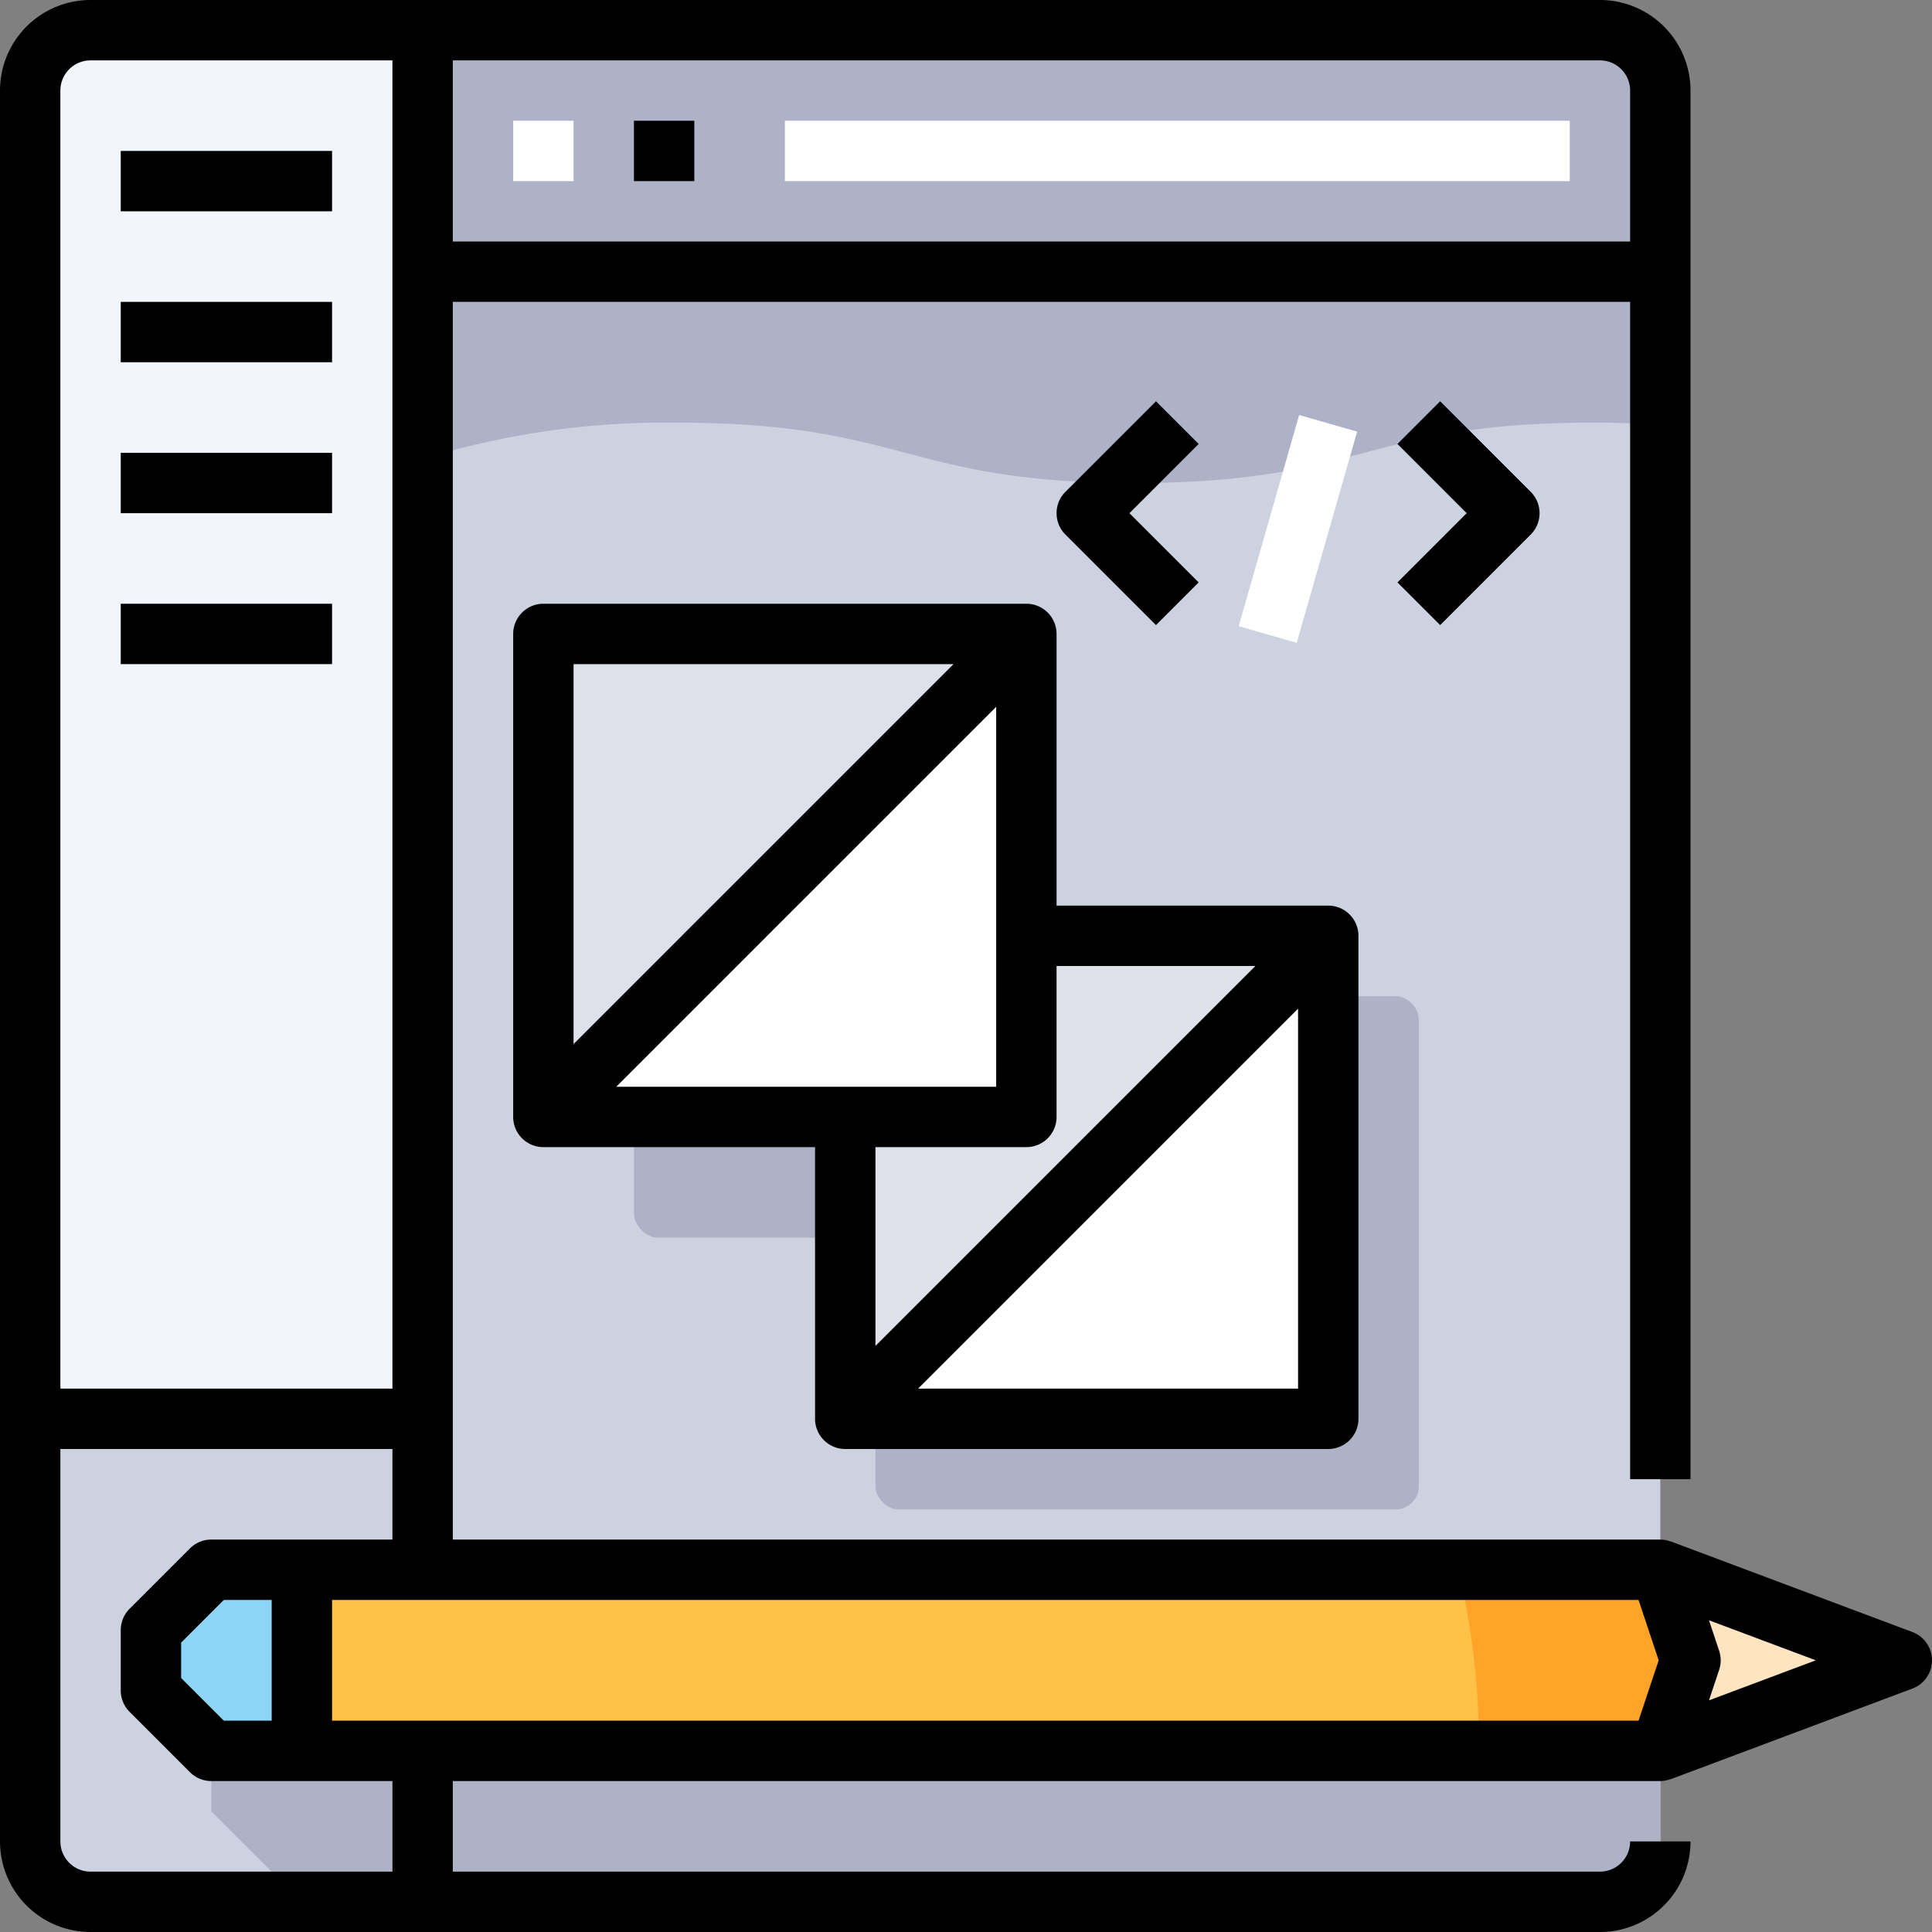 <svg xmlns="http://www.w3.org/2000/svg" viewBox="0 0 64 64"><rect x="0" y="0" width="64" height="64" fill="#808080" stroke="none"/><defs><style>.cls-1{fill:#cdd2e1;}.cls-2{fill:#f2f6fc;}.cls-3{fill:#adb2c7;}.cls-4{fill:#fff;}.cls-5{fill:#dfe1ea;}.cls-6{fill:#8dd5f6;}.cls-7{fill:#ffe4c2;}.cls-8{fill:#ffc247;}.cls-9{fill:#ffa426;}</style></defs><title>21-Coding</title><g id="_21-Coding" data-name="21-Coding"><path class="cls-1" d="M55,58v3a2.006,2.006,0,0,1-2,2H14V58Z"/><path class="cls-1" d="M14,58v5H3a2.006,2.006,0,0,1-2-2V47H14v5H7L5,54v2l2,2h7Z"/><path class="cls-2" d="M14,9V47H1V3A2.006,2.006,0,0,1,3,1H14Z"/><polygon class="cls-1" points="55 49 55 52 14 52 14 47 14 9 55 9 55 49"/><path class="cls-3" d="M55,3V9H14V1H53A2.006,2.006,0,0,1,55,3Z"/><path class="cls-3" d="M55,58H14v4H54.721A1.975,1.975,0,0,0,55,61Z"/><polygon class="cls-3" points="9 62 12 62 14 62 14 58 10 58 7 58 7 60 9 62"/><path class="cls-3" d="M14,9v6.206A27.314,27.314,0,0,1,22.394,14c7.6,0,7.6,2,15.2,2s7.6-2,15.2-2c.824,0,1.538.029,2.2.071V9Z"/><rect class="cls-3" x="21" y="30" width="14" height="11" rx="0.803" ry="0.803"/><rect class="cls-3" x="29" y="33" width="18" height="17" rx="0.763" ry="0.763"/><polygon class="cls-4" points="44 31 44 47 28 47 44 31"/><polygon class="cls-5" points="34 37 34 31 44 31 28 47 28 37 34 37"/><polygon class="cls-4" points="34 31 34 37 28 37 18 37 34 21 34 25 34 31"/><polygon class="cls-5" points="34 21 18 37 18 25 18 21 34 21"/><polygon class="cls-6" points="10 52 10 58 7 58 5 56 5 54 7 52 10 52"/><polygon class="cls-7" points="63 55 55 58 56 55 55 52 63 55"/><polygon class="cls-8" points="55 52 56 55 55 58 35 58 10 58 10 52 35 52 55 52"/><path class="cls-9" d="M56,55l-1-3H48.306a24.977,24.977,0,0,1,.687,6H55Z"/><rect class="cls-4" x="17" y="4" width="2" height="2"/><rect class="cls-4" x="26" y="4" width="26" height="2"/><path d="M28,48H44a1,1,0,0,0,1-1V31a1,1,0,0,0-1-1H35V21a1,1,0,0,0-1-1H18a1,1,0,0,0-1,1V37a1,1,0,0,0,1,1h9v9A1,1,0,0,0,28,48Zm2.414-2L43,33.414V46ZM41.586,32,29,44.586V38h5a1,1,0,0,0,1-1V32ZM20.414,36,33,23.414V36ZM31.586,22,19,34.586V22Z"/><rect x="21" y="4" width="2" height="2"/><path d="M63.351,54.063l-8-3,0,.006A.973.973,0,0,0,55,51H15V10H54V49h2V3a3,3,0,0,0-3-3H3A3,3,0,0,0,0,3V61a3,3,0,0,0,3,3H53a3,3,0,0,0,3-3H54a1,1,0,0,1-1,1H15V59H55a1,1,0,0,0,.349-.069l0,.006,8-3a1,1,0,0,0,0-1.874ZM54,3V8H15V2H53A1,1,0,0,1,54,3ZM3,2H13V46H2V3A1,1,0,0,1,3,2ZM13,62H3a1,1,0,0,1-1-1V48H13v3H7a1,1,0,0,0-.707.293l-2,2A1,1,0,0,0,4,54v2a1,1,0,0,0,.293.707l2,2A1,1,0,0,0,7,59h6ZM7.414,57,6,55.586V54.414L7.414,53H9v4ZM11,57V53H54.279l.667,2-.667,2Zm45.612-.673.337-1.011a1,1,0,0,0,0-.632l-.337-1.011L60.152,55Z"/><rect x="4" y="5" width="7" height="2"/><rect x="4" y="10" width="7" height="2"/><rect x="4" y="15" width="7" height="2"/><rect x="4" y="20" width="7" height="2"/><path d="M38.293,13.293l-3,3a1,1,0,0,0,0,1.414l3,3,1.414-1.414L37.414,17l2.293-2.293Z"/><path d="M47.707,20.707l3-3a1,1,0,0,0,0-1.414l-3-3-1.414,1.414L48.586,17l-2.293,2.293Z"/><rect class="cls-4" x="39.36" y="16.5" width="7.28" height="2" transform="matrix(0.275, -0.961, 0.961, 0.275, 14.353, 54.032)"/></g></svg>